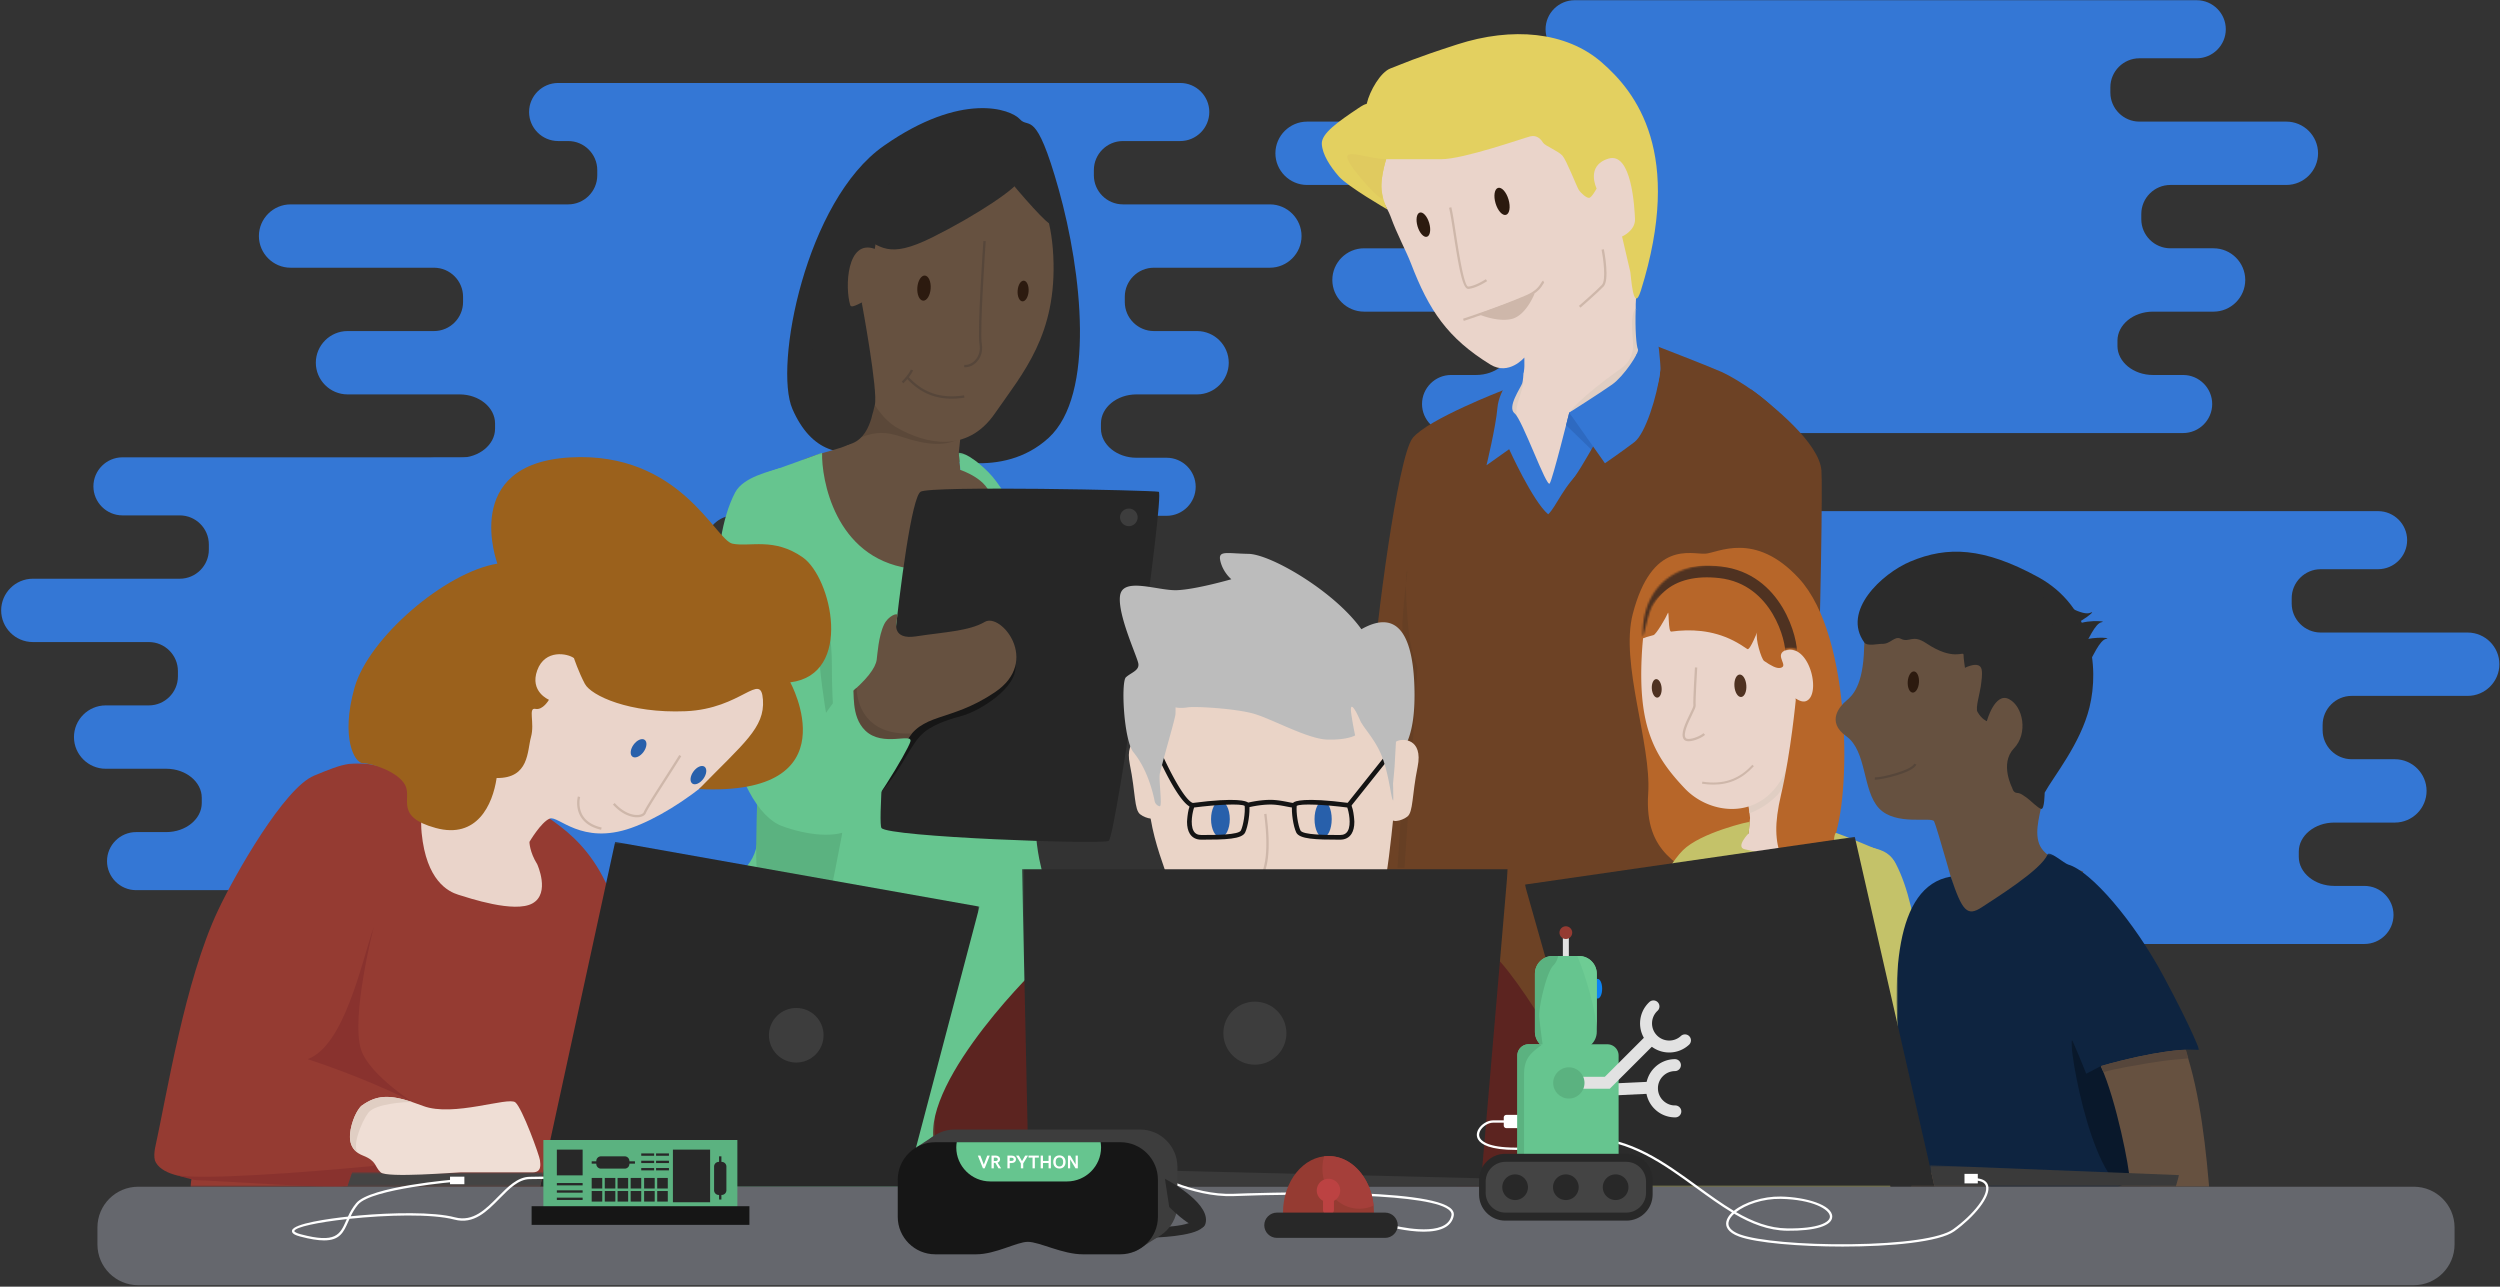 <svg width="1296" height="667" viewBox="0 0 1296 667" xmlns="http://www.w3.org/2000/svg" xmlns:xlink="http://www.w3.org/1999/xlink"><rect x="0" y="0" width="1296" height="667" fill="#333333" stroke="none"/><title>Group</title><defs><path id="a" d="M.302.868h160.902v76.154H.302z"/><path id="c" d="M.384.868h170.81v190.305H.383z"/><path d="M11.039 9.82c-10.92 11.066-9.37 27.137-9.37 27.137.518-.071 2.834-12.45 4.817-15.802C17.37 2.747 29.04 25.731 29.04 25.731s33.174 19.521 45.372 18.39c.561-.733 4.128-2.161 7.682-.105C86.74 46.708 69.12.456 69.12.456L36.26.094s-.329-.022-.92-.022c-3.378 0-15.353.677-24.3 9.747M1.636 36.962l.033-.005a.308.308 0 0 0-.033.005m-.105.015l.028-.004-.028.004m-.037.004l.037-.004c-.013 0-.025.003-.037.004m-.565.08c.063-.01.367-.052.565-.08l-.565.08m-.004 0H.93.925m-.001 0h.001-.001m-.002 0h.002-.002m-.002 0h0m0 0c-.003 0-.003 0 0 0" id="e"/><path id="g" d="M.606.158h191.1v380.507H.607z"/><path id="i" d="M.496.261h156.918v172.72H.496z"/><path id="k" d="M.055.025h41.796V75.98H.055z"/><path id="m" d="M.665.026H161.19v71.046H.665z"/><path id="o" d="M.9.11h214.077v181.372H.9z"/><path id="q" d="M.64.32h129.313v11.128H.64z"/><path id="s" d="M.201.013h109.542v114.782H.201z"/><path id="u" d="M.112.58h99.605v121.39H.112z"/><path id="w" d="M.2.97h251.834v164.723H.201z"/><path id="y" d="M.03.154h234.793v10.08H.03z"/><path id="A" d="M.812.792h247.37v219.555H.811z"/><path id="C" d="M.307.29h229.261v178.763H.308z"/><path id="E" d="M.611.347h103.636v7.458H.61z"/></defs><g fill="none" fill-rule="evenodd"><g fill="#3477D5"><path d="M658.284 105.95h-76.16c-8.286 0-15.066-6.771-15.066-15.05v-2.736c0-8.276 6.78-15.048 15.067-15.048h29.712c8.286 0 15.066-6.774 15.066-15.05 0-8.28-6.78-15.052-15.066-15.052H289.339c-8.284 0-15.066 6.773-15.066 15.052 0 8.276 6.782 15.05 15.066 15.05h5.216c8.285 0 15.066 6.772 15.066 15.048v2.737c0 8.278-6.781 15.049-15.066 15.049H150.652c-9.04 0-16.438 7.389-16.438 16.419 0 9.03 7.397 16.417 16.438 16.417h74.332c8.286 0 15.065 6.773 15.065 15.05v2.737c0 8.276-6.779 15.05-15.066 15.05H180.16c-9.042 0-16.437 7.387-16.437 16.418 0 9.028 7.395 16.417 16.437 16.417h58.096c10.11 0 18.383 6.773 18.383 15.05v2.736c0 8.276-8.272 15.05-18.383 15.05H225.29c-8.286 0-15.067 6.773-15.067 15.05 0 8.277 6.78 15.051 15.067 15.051H604.78c8.287 0 15.067-6.774 15.067-15.05 0-8.278-6.78-15.05-15.067-15.05h-15.662c-10.112 0-18.385-6.775-18.385-15.051v-2.735c0-8.278 8.273-15.05 18.385-15.05h31.428c9.038 0 16.435-7.39 16.435-16.418 0-9.031-7.397-16.419-16.435-16.419h-22.388c-8.287 0-15.067-6.773-15.067-15.05v-2.737c0-8.276 6.778-15.049 15.063-15.049h60.13c9.042 0 16.436-7.388 16.436-16.417 0-9.03-7.394-16.419-16.436-16.419M1279.24 327.906h-76.16c-8.287 0-15.067-6.772-15.067-15.05v-2.736c0-8.277 6.78-15.048 15.068-15.048h29.71c8.288 0 15.068-6.774 15.068-15.05 0-8.28-6.78-15.052-15.068-15.052H910.295c-8.285 0-15.067 6.772-15.067 15.051 0 8.277 6.782 15.05 15.067 15.05h5.214c8.287 0 15.068 6.772 15.068 15.049v2.736c0 8.278-6.781 15.05-15.068 15.05H771.607c-9.04 0-16.437 7.388-16.437 16.418s7.397 16.418 16.437 16.418h74.333c8.285 0 15.065 6.772 15.065 15.049v2.737c0 8.277-6.78 15.05-15.068 15.05h-44.823c-9.04 0-16.436 7.387-16.436 16.418 0 9.029 7.396 16.418 16.436 16.418h58.098c10.11 0 18.383 6.772 18.383 15.05v2.735c0 8.277-8.273 15.05-18.383 15.05h-12.967c-8.288 0-15.07 6.774-15.07 15.051 0 8.277 6.782 15.05 15.07 15.05h379.49c8.288 0 15.068-6.773 15.068-15.05 0-8.277-6.78-15.05-15.067-15.05h-15.664c-10.11 0-18.383-6.774-18.383-15.05v-2.736c0-8.278 8.274-15.05 18.383-15.05h31.43c9.037 0 16.434-7.389 16.434-16.418 0-9.03-7.397-16.418-16.435-16.418h-22.387c-8.288 0-15.068-6.773-15.068-15.05v-2.737c0-8.277 6.778-15.05 15.064-15.05h60.13c9.04 0 16.436-7.387 16.436-16.417 0-9.03-7.396-16.418-16.436-16.418M1185.237 63.047h-76.159c-8.287 0-15.067-6.773-15.067-15.05V45.26c0-8.275 6.78-15.048 15.067-15.048h29.71c8.288 0 15.068-6.774 15.068-15.05 0-8.28-6.78-15.052-15.067-15.052H816.293c-8.285 0-15.068 6.773-15.068 15.052 0 8.276 6.783 15.05 15.068 15.05h5.214c8.286 0 15.067 6.773 15.067 15.048v2.737c0 8.277-6.78 15.05-15.067 15.05H677.605c-9.04 0-16.438 7.388-16.438 16.418s7.397 16.418 16.438 16.418h74.332c8.285 0 15.065 6.772 15.065 15.048v2.738c0 8.276-6.78 15.049-15.067 15.049h-44.822c-9.042 0-16.436 7.388-16.436 16.419 0 9.028 7.394 16.417 16.436 16.417h58.096c10.11 0 18.384 6.773 18.384 15.05v2.736c0 8.276-8.273 15.05-18.384 15.05h-12.967c-8.287 0-15.069 6.773-15.069 15.05 0 8.277 6.782 15.051 15.069 15.051h379.491c8.288 0 15.068-6.774 15.068-15.05 0-8.278-6.78-15.05-15.068-15.05h-15.664c-10.11 0-18.383-6.775-18.383-15.051v-2.735c0-8.278 8.273-15.05 18.383-15.05h31.43c9.038 0 16.435-7.39 16.435-16.418 0-9.031-7.397-16.419-16.435-16.419h-22.388c-8.287 0-15.067-6.773-15.067-15.05v-2.737c0-8.276 6.778-15.048 15.063-15.048h60.13c9.04 0 16.436-7.389 16.436-16.418 0-9.03-7.395-16.418-16.436-16.418"/><path d="M17.043 300.01h76.159c8.287 0 15.067-6.772 15.067-15.05v-2.736c0-8.277-6.78-15.048-15.067-15.048H63.49c-8.287 0-15.067-6.774-15.067-15.05 0-8.28 6.78-15.052 15.067-15.052h322.496c8.285 0 15.068 6.772 15.068 15.051 0 8.277-6.783 15.05-15.068 15.05h-5.214c-8.286 0-15.067 6.772-15.067 15.049v2.736c0 8.278 6.78 15.05 15.067 15.05h143.902c9.04 0 16.438 7.388 16.438 16.418s-7.397 16.418-16.438 16.418h-74.332c-8.285 0-15.065 6.772-15.065 15.049v2.737c0 8.277 6.78 15.05 15.067 15.05h44.823c9.04 0 16.437 7.387 16.437 16.418 0 9.029-7.396 16.418-16.437 16.418h-58.097c-10.11 0-18.384 6.772-18.384 15.05v2.735c0 8.277 8.273 15.05 18.384 15.05h12.967c8.287 0 15.068 6.773 15.068 15.051 0 8.277-6.78 15.05-15.068 15.05H70.547c-8.288 0-15.068-6.773-15.068-15.05 0-8.278 6.78-15.05 15.068-15.05H86.21c10.111 0 18.384-6.774 18.384-15.05v-2.736c0-8.278-8.273-15.05-18.384-15.05H54.781c-9.038 0-16.434-7.39-16.434-16.418 0-9.03 7.396-16.418 16.434-16.418h22.388c8.287 0 15.067-6.773 15.067-15.05v-2.737c0-8.277-6.777-15.05-15.064-15.05h-60.13c-9.04 0-16.436-7.387-16.436-16.417 0-9.03 7.396-16.418 16.437-16.418"/></g><g transform="translate(762.707 539.178)"><mask id="b" fill="#fff"><use xlink:href="#a"/></mask><path fill="#3A3A3A" mask="url(#b)" d="M.302 12.708v71.648h160.902L159.663.868z"/></g><path d="M790.227 185.35c.202 7.894-.405 7.488-1.012 8.702-.607 1.215-8.296 17.866-8.296 17.866l13.557 39.412 9.512 5.87 37.841-37.24s7.493-30.967 7.285-38.86c-.206-7.895-1.618-18.823-1.011-26.312.607-7.489.404-20.644 2.024-26.109 1.618-5.464 3.642-34.205.404-51.003-3.238-16.798-17.145-63.867-78.192-54.04-50.324 8.102-63.054 37.952-59.82 69.827.603 5.932 6.553 13.69 8.348 18.722 3.267 9.158 8.142 18.041 10.574 24.388 9.308 24.287 18.927 38.722 41.18 52.42 9.536 5.87 17.606-3.643 17.606-3.643" fill="#EAD4CA"/><path d="M789.51 196.63c1.324 4.507-5.495 14.425-2.723 19.813 2.773 5.39-4.269.126-4.269.126v-14.692l6.992-5.246z" fill="#E0CEC3"/><path d="M779.298 202.262s-39.054 15.028-46.946 24.763c-7.892 9.733-19.427 100.81-20.237 119.836-.81 19.024-3.219 99.78-3.219 99.78l15.564 49.934 58.28 89.313H899.3l4.857-211.61s21.856-148.374 19.427-156.609c-2.428-8.234-23.759-21.593-31.044-24.831-7.285-3.238-36.68-14.573-36.68-14.573l-34.874 42.706-19.295 39.223-2.762-4.006-19.631-53.926z" fill="#6D4225"/><path d="M729.62 295.858c-4.149 34.81-2.732 33.642-.304 41.311 2.429 7.668-4.856 112.713-4.856 112.713h3.642s6.678-98.659 6.678-103.977c0-2.465-3.62-4.62-5.16-25.76-1.783-24.463 0-24.287 0-24.287" fill="#663F24"/><path d="M847.96 160.094c-3.676 3.119-.869 18.526-1.324 20.348-.456 1.822-.584 6.522-6.375 10.626-22.174 15.71-26.763 22.82-26.763 22.82l8.316 2.681 33.776-22.617s.607-23.529 0-23.984c-.607-.455-7.63-9.874-7.63-9.874" fill="#E0CEC3"/><path d="M790.051 186.89c-4.452 5.264-12.977 14.854-13.787 24.569-.808 9.715-5.665 29.743-5.665 29.743l11.747-8.339s12.13 26.867 20.226 33.747c4.28-3.95 7.938-15.1 18.82-24.388 9.424-8.045 15.151-19.573 23.272-27.323 5.548-5.297 11.416-5.232 13.052-10.221 4.189-12.785 2.933-15.335 2.529-21.003-.404-5.666-1.72-16.844-12.285-23.58-.406 10.788.346 19.384 1.155 21.004.81 1.62-7.285 13.912-13.356 18.216s-22.26 14.572-22.26 14.572-8.499 34.207-10.117 36.736c-1.62 2.528-14.166-33.093-18.213-36.331-4.048-3.239 3.136-13.155 3.946-15.584.809-2.429.936-11.817.936-11.817" fill="#3477D5"/><path fill="#2E6AC1" d="M811.855 220.395l15.891 15.39 1.589-1.152 2.439 1.631-18.275-22.376z"/><path d="M900.23 274.099c-11.857 19.43-14.691 108.585-12.263 116.63 2.429 8.045-.965 92.24-.965 92.24h25.249L900.229 274.1z" fill="#663F24"/><path d="M852.255 190.005c-16.254 22.111-29.782 48.335-35.018 55.82-5.336 7.63-3.809 10.076-3.809 10.076s40.788-21.775 45.83-36.425c5.043-14.652-7.003-29.471-7.003-29.471M907.77 201.877c11.51 8.538 35.24 27.73 36.455 41.93 1.214 14.203-3.617 261.327-13.04 262.541-9.422 1.214-38.563 0-38.563 0V404.35s1.59-81.416 0-108.492c-1.771-30.157 15.148-93.981 15.148-93.981" fill="#6D4225"/><path d="M813.499 213.888L832 240.16s9.626-6.642 15.292-10.993c5.666-4.35 11.772-23.83 13.276-36.086 1.502-12.258-12.174-9.408-12.174-9.408l-4.34 16.856-30.556 13.358z" fill="#3477D5"/><path d="M850.65 150.56c-4.004 12.835-5.153-7.9-5.457-9.418-.304-1.518-4.316-18.535-4.316-18.535s6.985-3.036 6.713-9.108c-.272-6.072-1.767-34.913-13.768-31.27-12.002 3.643-6.134 15.484-6.134 15.484s-2.475 4.654-3.824 4.857c-1.352.203-4.367-2.429-5.482-4.25-1.115-1.822-6.275-15.18-8.4-17.609-2.125-2.428-9.106-5.16-10.017-6.679-.91-1.518-3.035-4.25-6.678-3.34-3.642.912-34.604 11.84-46.139 11.84h-28.533s-3.87 11.386-1.946 19.025c.863 3.428 2.558 7.048 2.558 7.048s-20.646-11.914-25.199-17.17c-4.553-5.259-8.499-11.33-8.803-16.795-.303-5.465 8.466-11.537 19.023-18.62 4.447-2.985 4.137-1.657 4.31-2.397 1.513-6.524 7.085-16.188 12.253-18.147 7.214-2.732 11.57-4.997 34.61-12.447 28.533-9.226 56.422-6.622 74.671 9.108 18.25 15.73 42.721 47.382 20.559 118.422" fill="#E3D060"/><path d="M758.828 166.369l-.376-1.155c.187-.06 18.746-6.082 32.945-12.265 5.04-2.195 6.623-4.8 7.473-6.198.39-.643.672-1.105 1.133-1.297l.465 1.122c-.108.063-.36.475-.56.805-.92 1.514-2.634 4.333-8.027 6.68-14.254 6.21-32.868 12.247-33.053 12.308" fill="#CEB7AA"/><path d="M766.313 162.84s9.79 4.326 17.354 2.505c7.563-1.822 11.914-13.293 11.914-13.293l-29.268 10.789zM761.136 149.772c-2.751 0-4.592-8.92-7.638-28.703-.888-5.758-1.654-10.734-2.308-13.352l1.177-.294c.668 2.673 1.44 7.673 2.33 13.461 1.386 8.997 4.262 27.673 6.416 27.673h.03c3.744-.287 9.067-3.797 9.12-3.832l.67 1.013c-.228.15-5.64 3.717-9.698 4.029a.904.904 0 0 1-.099.005" fill="#CEB7AA"/><path d="M782.014 103.397c1.142 3.86.564 7.432-1.292 7.98-1.856.55-4.286-2.133-5.427-5.99-1.143-3.859-.563-7.431 1.292-7.982 1.855-.55 4.285 2.134 5.427 5.992M740.887 115.573c1.024 3.462.506 6.667-1.159 7.16-1.664.493-3.844-1.915-4.869-5.376-1.024-3.463-.506-6.667 1.159-7.16 1.664-.493 3.844 1.914 4.869 5.376" fill="#2C1A0F"/><path d="M718.615 82.533c-9.94-.303-22.082-5.768-19.957 0 2.125 5.769 19.172 24.503 18.177 19.648-.994-4.854-.955-7.562-.053-12.242.947-4.912 1.833-7.406 1.833-7.406" fill="#E0CA5F"/><path d="M925.004 428.903c15.214 5.972 16.841 26.092 25.526 6.186 8.687-19.907 10.247-104.638-17.963-135.249-22.895-24.84-42.23-13.119-48.556-12.805-7.453.368-27.646-7.07-37.582 31.234-6.64 25.603 9.724 67.206 7.995 93.142-2.141 32.105 17.869 36.543 29.273 47.001 21.713 19.906 13.064-24.984 13.064-24.984l28.243-4.525z" fill="#B76629"/><path d="M958.059 434.966c-12.257-4.978-23.837-5.339-25.284-11.492-1.449-6.153-3.258-24.25-3.258-24.25l-24.103 7.788 1.809 17.01-.724 7.965-28.731 7.774-10.856 13.03-6.152 38.185 55.73 7.781 34.017-34.384 7.552-29.407z" fill="#EAD4CA"/><path d="M927.683 401.983s-4.184 7.958-6.27 10.13c-6.755 7.028-14.448 9.476-14.448 9.476l-1.442-10.246 20.912-13.316 1.248 3.956z" fill="#E0CEC3"/><path d="M934.223 374.125c-4.929 18.797-9.592 34.329-22.259 41.567-12.666 7.238-28.961 3.187-38.614-7.006-15.74-16.62-24.094-31.819-22.284-68.376 1.81-36.555 11.865-44.238 21.999-46.049 10.132-1.81 47.786 9.41 51.938 43.071a9.056 9.056 0 0 1 1.77-.454c11.77-1.754 17.252 23.261 9.62 26.513-3.037 1.296-6.53-2.596-5.428-.724 3.62 6.154 3.258 11.458 3.258 11.458" fill="#EAD4CA"/><g transform="translate(830.701 425.027)"><mask id="d" fill="#fff"><use xlink:href="#c"/></mask><path d="M152.097 33.353c-1.268 18.792-4.97 135.161-3.702 151.448 1.266 16.287 13.209 18.504 13.209 18.504l9.59 151.29L.383 353.51s9.047-123.056 17.01-155.272c7.96-32.213-2.534-100.919-1.087-122.486C17.754 54.185 32.23 25.231 41.638 15.82 51.048 6.41 76.423.868 76.423.868l-.625 6.092s-6.94 7.116-2.03 8.276c9.699 2.291 8.58 1.706 15.858 1.25 14.369-.898 15.622-2.068 15.259-14.01 9.77.341 33.088 11.287 38.629 13.255 13.381 4.757 8.583 17.622 8.583 17.622" fill="#C4C269" mask="url(#d)"/></g><path d="M982.798 447.76c12.53 23.778 15.982 72.363 11.497 103.84-4.487 31.478-15.782 49.333-26.2 53.19-11.129 4.118-25.55 6.167-32.787.92-7.238-5.248-25.497-35.572-26.78-39.993-1.282-4.424 12.757 2.759 20.9-5.158 6.986-6.794 4.703-18.234 5.88-21.265 1.175-3.03 12.304 13.03 12.304 13.03s3.611-21.222 3.242-31.66c-1.186-33.541 16.004-82.475 18.407-81.646 3.727 1.286 9.736 1.533 13.537 8.742" fill="#C4C269"/><path d="M899.123 355.72c.226 3.215 1.792 5.727 3.498 5.606 1.706-.119 2.907-2.823 2.68-6.039-.225-3.216-1.79-5.727-3.496-5.608-1.707.12-2.908 2.825-2.682 6.04M856.304 357.029c.186 2.649 1.477 4.717 2.882 4.618 1.404-.1 2.393-2.325 2.207-4.975-.186-2.649-1.474-4.715-2.88-4.617-1.405.098-2.393 2.326-2.209 4.974" fill="#4F3221"/><path d="M888.233 406.752c8.338 0 15.102-3.11 20.974-9.562l-.804-.733c-6.934 7.622-15.172 10.398-25.92 8.746l-.165 1.073c2.057.317 4.027.476 5.915.476" fill="#CEB7AA"/><path d="M925.004 337.332c-4.977 2.714 2.518 7.986-2.108 8.914-1.996.4-4.9-1.22-8.377-3.605-1.448-.994-4.619-11.546-3.648-14.668.482-1.546-3.647 9.455-5.044 8.5-2.339-1.595-4.778-3.134-7.256-4.39-11.043-5.596-22.433-6.01-32.202-4.664-1.635.226-1.107-11.117-1.718-9.676-1.093 2.577-6.076 11.14-7.502 11.503-10.252 2.602-11.028 5.05-11.073 3.368-.092-3.532 17.842-40.791 17.842-40.791l41.354 2.254 26.96 27.148-7.228 16.107zM931 362.223s-2.642 28.044-7.639 49.44c-3.694 15.817-3.068 24.019.055 32.973 2.105 6.04 1.42 18.833 18.15 15.183 16.73-3.647 6.256-22.443 10.109-28.116 3.852-5.672-17.484-66.144-17.484-66.144l-3.19-3.336z" fill="#B76629"/><path d="M875.387 384.277c-.122 0-.24-.003-.358-.01-.972-.062-1.685-.382-2.117-.954-2.016-2.658.82-8.48 3.097-13.159.879-1.808 1.878-3.859 1.83-4.383-.236-2.619.762-19.098.806-19.797l1.212.074c-.011.17-1.036 17.085-.808 19.613.074.825-.617 2.29-1.95 5.025-1.905 3.914-4.785 9.828-3.22 11.895.21.276.623.436 1.228.474 2.44.166 6.729-1.745 7.936-2.98l.868.85c-1.333 1.36-5.646 3.352-8.524 3.352" fill="#CEB7AA"/><g transform="translate(850 293)"><mask id="f" fill="#fff"><use xlink:href="#e"/></mask><path d="M81.58 46.58l-6.082-.51c.525-6.19-6.667-36.185-34.047-39.376-12.217-1.426-22.156.999-28.75 7.005-5.818 5.3-8.738 13.36-8.44 23.31l-6.1.18C-2.191 25.426 1.41 15.756 8.578 9.227 16.52 1.995 28.136-.964 42.162.67c31.697 3.694 40.124 37.584 39.417 45.91" fill="#4F3221" mask="url(#f)"/></g><g><path d="M453.498 231.457c-17.023 6.68-32.987 2.834-42.704-19.432-9.717-22.266 6.883-108.093 47.37-136.432 40.489-28.34 65.819-19.028 70.564-13.766 4.743 5.264 8.19-6.184 20.129 36.436 12.022 42.914 19.03 106.474-5.263 128.74-24.293 22.268-58.498 9.515-58.498 9.515l-31.598-5.061z" fill="#2B2B2B"/><path d="M416.516 238.239c13.712-5.567 26.668-5.972 28.287-12.855 1.62-6.882 3.644-27.124 3.644-27.124l50.61 17.408-2.025 19.028.81 8.906h8.503l12.146 14.575 6.883 42.711-62.351 8.703-38.058-38.459-8.45-32.893z" fill="#665140"/><path d="M452.453 203.118c1.044 6.844 1.036 2.652-.223 12 0 2.484-5.19 5.73-5.627 11.46 7.63-2.834 12.575-2.896 21.278.02 12.786 4.286 23.17 4.926 29.97.405 11.016-7.322-45.398-23.885-45.398-23.885" fill="#5B4839"/><path d="M443.184 170.186c-1.214 18.358 7.692 43.457 21.863 51.555 14.171 8.097 36.035 13.764 50.61-7.288 14.576-21.051 32.39-40.89 30.366-81.777-2.025-40.89-23.078-49.796-34.415-51.82-11.336-2.025-53.465 10.526-58.11 48.176-14.514-5.264-15.577 19.837-12.743 29.149.731 2.4 7.306-2.904 6.073-.81-4.048 6.882-3.644 12.815-3.644 12.815" fill="#665140"/><g transform="translate(366.867 234.536)"><mask id="h" fill="#fff"><use xlink:href="#g"/></mask><path d="M13.771 27.293c1.418 21.02 13.758 153.782 12.342 172-1.417 18.218-14.778 20.697-14.778 20.697L.606 389.214l191.1-1.215s-10.12-137.642-19.029-173.675c-8.907-36.034 2.835-112.882 1.215-137.007-1.62-24.123-17.814-56.51-28.341-67.036C135.024-.245 130.165.161 130.165.161l.81 8.905s14.98 4.859 15.79 14.575c.81 9.716-4.048 42.104-42.511 36.436C65.79 54.408 58.908 13.515 59.313.157c-7.275 2.728-21.54 7.825-27.739 10.026-14.971 5.32-17.803 17.11-17.803 17.11" fill="#66C58F" mask="url(#h)"/></g><path d="M477.194 254.938c-8.846 6.434-23.483 169.627-20.245 174.283 3.24 4.658 114.175 8.706 117.82 6.681 3.643-2.023 29.15-180.154 25.912-180.964-3.24-.81-119.033-3.238-123.487 0" fill="#262626"/><path d="M392.98 401.491c-.298 8.699-1.373 37.34-.81 47.37 4.468 79.73 7.172 179.502 44.306-16.129 1.746-9.203-5.334-49.35-5.235-87.862.068-26.362-8.629-38.913-8.629-38.913l-41.66 76.506s12.713-1 12.028 19.028" fill="#5BB280"/><path d="M456.94 410.36c11.499-12.816 15.024-25.015 22.279-30.882 6.132-4.96 15.994-7.39 19.89-8.502 8.502-2.43 28.378-14.24 27.308-26.106-1.07-11.866-15.163-8.205-15.163-8.205l-42.511 42.509-11.803 31.187z" fill="#161616"/><path d="M439.18 360.815c10.247-8.42 14.69-14.522 15.3-18.83.351-2.476.917-12.25 3.836-18.275 2.156-4.448 6.959-6.215 6.853-4.77-.172 2.34-.463 3.962-.463 3.962s-2.189 8.905 10.129 6.995c14.403-2.235 27.431-2.656 35.732-7.524 8.3-4.87 29.095 20.371 5.224 36.467-23.871 16.098-38.245 9.976-46.826 27.155-8.584 17.18-18.66 21.077-18.66 21.077l-15.868-25.129 4.744-21.128z" fill="#665140"/><path d="M468.535 386.83c.142-.278.286-.549.43-.834 1.157-2.319 2.425-4.201 3.801-5.783l-.744.023c-28.603 1.063-27.933-23.683-27.933-23.683l-.001-.001a112.207 112.207 0 0 1-4.907 4.263l-.197.877v13.08l14.514 16.243s7.736-1.943 15.037-4.185" fill="#5B4839"/><path d="M381.137 255.216c-14.02 26.596-10.18 78.273-5.162 113.483 5.019 35.21 17.657 55.179 29.314 59.493 12.45 4.608 28.583 6.9 36.68 1.03 8.098-5.87 28.526-39.787 29.962-44.734 1.435-4.948-14.272 3.086-23.382-5.769-7.817-7.599-5.264-20.394-6.58-23.785-1.315-3.39-13.765 14.574-13.765 14.574s-4.04-23.738-3.627-35.413c1.325-37.517-17.907-92.25-20.593-91.324-4.172 1.438-18.595 4.38-22.847 12.445" fill="#66C58F"/><path d="M482.453 149.599c-.251 3.598-2.003 6.405-3.914 6.271-1.908-.133-3.251-3.159-2.998-6.755.252-3.597 2.004-6.407 3.912-6.272 1.91.134 3.253 3.158 3 6.756M533.23 151.063c-.208 2.962-1.65 5.275-3.222 5.166-1.572-.11-2.679-2.603-2.47-5.564.207-2.964 1.65-5.276 3.222-5.166 1.573.111 2.678 2.602 2.47 5.564" fill="#2C1A0F"/><path d="M500.394 190.39c-.195 0-.388-.009-.582-.026l.11-1.21c1.937.178 4.049-.745 5.634-2.47 1.948-2.12 2.757-5.092 2.215-8.157-1.213-6.875 1.885-51.682 2.017-53.587l1.212.086c-.033.463-3.22 46.561-2.032 53.291.607 3.44-.31 6.788-2.518 9.19-1.684 1.832-3.91 2.883-6.056 2.883M468.312 198.69l-.859-.859c3.867-3.868 4.732-6.226 4.74-6.25l1.148.4c-.036.104-.929 2.607-5.03 6.709" fill="#56463A"/><path d="M493.34 206.68c-9.328 0-16.895-3.478-23.465-10.696l.9-.818c7.758 8.524 16.974 11.63 29 9.781l.184 1.201a43.475 43.475 0 0 1-6.618.532" fill="#56463A"/><path d="M445.41 121.745c11.135 6.073 14.79 12.753 37.66 1.416 22.87-11.335 45.553-26.411 45.658-30.363.103-3.952 1.655-22.873 1.655-22.873l-54.808 10.723-30.164 30.368v10.729z" fill="#2B2B2B"/><path d="M519.098 87.94c4.252 6.275 21.415 25.943 24.675 27.75 3.262 1.804 4.88 0 4.88 0l-7.894-32.608-21.66 4.858zM446.828 157.37s8.482 45.672 6.67 52.592c-1.811 6.92-4.054 24.394-22.771 20.312-18.719-4.08-9.013-51.446-9.013-51.446l25.114-21.457z" fill="#2B2B2B"/><path d="M589.75 268.197a4.555 4.555 0 1 0-9.11 0 4.555 4.555 0 0 0 9.11 0" fill="#3D3D3D"/><path d="M1080.017 451.831c-9.216-3.071-20.413-7.344-22.973-14.51-2.56-7.17.956-16.209 1.98-23.888 1.025-7.68 14.202-23.306 19.323-44.296 5.12-20.992 10.375-47.35-17.788-62.71-28.16-15.36-53.32-22.016-69.926-12.8-16.606 9.216-23.774 23.04-24.286 42.495-.512 19.455-6.145 24.576-9.217 27.135-3.072 2.561-10.752 10.752 0 18.432 10.753 7.679 8.266 28.147 16.97 37.363 8.704 9.216 27.227 4.169 28.542 6.73 1.316 2.56 11.812 39.936 11.812 39.936s-10.458 18.031-12.622 19.677c-2.164 1.644-14.152 23.608-14.152 23.608s23.042 11.605 24.578 11.433c1.537-.168 45.913-31.059 45.913-31.059l21.846-37.546z" fill="#665140"/><g transform="translate(982.682 442.22)"><mask id="j" fill="#fff"><use xlink:href="#i"/></mask><path d="M89.498 5.98c11.685 3.287 34.136 29.382 49.496 58.054 15.36 28.671 18.42 37.987 18.42 37.987l-6.826-.172-35.903 105.88-93.99-3.64S-29.622 22.123 28.578 12.224c5.975 17.92 8.536 20.92 16.216 15.799C51.174 23.768 75.774 8.614 78.767.678c.813-2.156 8.682 4.726 10.731 5.302" fill="#0E2440" mask="url(#j)"/></g><g transform="translate(1073.78 539.22)"><mask id="l" fill="#fff"><use xlink:href="#k"/></mask><path d="M7.716 17.398S4.502 9.186.748.652C-3.007-7.88 8.74 73.354 30.245 78.816c7.544 1.915 11.606-3.754 11.606-3.754L15.303 13.429 7.716 17.4z" fill="#09182B" mask="url(#l)"/></g><g transform="translate(986.326 544.128)"><mask id="n" fill="#fff"><use xlink:href="#m"/></mask><path d="M146.59.026c7.568 22.377 10.926 51.697 12.94 79.698 1.296 18.013 3.618 24.846-1.535 28.146-12.801 8.191-150.383 4.096-153.968 2.56-3.583-1.536-8.191-44.542 9.218-46.591 17.408-2.05 39.829 12.322 49.665 12.8 10.391.504 40.453 1.87 54.788-8.875 0-5.955-6.86-41.304-14.942-59.242C131.429.33 146.589.026 146.589.026" fill="#665140" mask="url(#n)"/></g><path d="M990.412 291.067c19.134-8.061 37.89-7.331 66.052 8.03 28.162 15.358 31.868 46.514 26.748 67.506-4.616 18.921-18.688 35.964-23.259 44.316 0 0-.057 8.768-1.763 8.426-1.707-.342-5.822-4.633-7.358-5.657-1.536-1.024-3.157-2.56-5.206-2.645-2.048-.086-2.476-2.56-2.476-2.56s-6.655-12.629.854-20.48c7.51-7.85 4.78-21.844-2.559-25.598-7.34-3.756-11.473 11.455-11.473 11.455s-2.641-.933-4.859-4.858c-1.111-1.963 1.312-9.925 1.718-13.105.405-3.178.96-6.464.448-8.853-1.025-4.777-8.631-.853-8.631-.853s-.757-4.95-.757-6.826c0-1.878-5.38 3.44-19.3-5.888-7.313-4.9-8.684-.04-13.159-2.328-3.377-1.726-5.25 2.836-9.815 2.632-1.931-.088-7.608 1.417-9.133-.688-11.82-16.316 9.029-35.748 23.928-42.026z" fill="#2B2B2B"/><path d="M988.963 353.367c-.197 3.033.948 5.58 2.557 5.684 1.612.105 3.077-2.27 3.275-5.304.198-3.035-.948-5.579-2.558-5.683-1.61-.106-3.076 2.269-3.274 5.303" fill="#2C1A0F"/><path d="M972.076 404.205c-.072 0-.136-.001-.197-.005l.057-1.212c3.638.167 19.268-3.804 20.39-7.099l1.15.392c-1.435 4.21-17.802 7.924-21.4 7.924" fill="#56463A"/><path d="M1134.431 548.65c-5.733.708-8.597.456-20.753 2.482-18.54 3.09-21.51 4.18-23.317 4.727-.137-.909-1.188-2.362-1.279-3.209 28.674-8.192 44.067-8.495 44.067-8.495.386.709.933 3.754 1.282 4.496" fill="#56463B"/><g transform="translate(789.557 433.718)"><mask id="p" fill="#fff"><use xlink:href="#o"/></mask><path fill="#2B2B2B" mask="url(#p)" d="M171.966.11l43.011 188.707H47.36L.899 24.855z"/></g><g transform="translate(999.687 603.753)"><mask id="r" fill="#fff"><use xlink:href="#q"/></mask><path fill="#3A3A3A" mask="url(#r)" d="M.64.32l129.313 5.103-4.858 17.003L4.847 18.783z"/></g><g transform="translate(483.47 500.405)"><mask id="t" fill="#fff"><use xlink:href="#s"/></mask><path d="M55.56.013C48.608 6.086-12.123 68.027 2.452 97.175c14.576 29.149 53.444 25.708 53.444 25.708l53.848-61.372L55.561.013z" fill="#5C2420" mask="url(#t)"/></g><g transform="translate(729.927 493.23)"><mask id="v" fill="#fff"><use xlink:href="#u"/></mask><path d="M42.624.58c12.146 7.272 57.694 81.965 57.087 99.576-.607 17.61-57.087 28.297-68.626 26.598C19.545 125.054.112 53.397.112 53.397L42.624.58z" fill="#5C2420" mask="url(#v)"/></g><path d="M606.754 459.181c-7.287-21.254-17.612-44.483-7.287-80.539 10.324-36.056 37.653-39.665 66.197-36.039 28.543 3.627 63.16 19.72 59.516 53.27-3.643 33.552-6.073 69.38-12.146 77.275-6.073 7.895-106.28-13.967-106.28-13.967" fill="#EAD4C7"/><path d="M652.541 457.373l-.883-.835c3.295-3.483 6.61-12.298 3.687-34.523l1.204-.159c2.396 18.223 1.048 30.173-4.008 35.517" fill="#CEB7AA"/><g transform="translate(529.627 449.507)"><mask id="x" fill="#fff"><use xlink:href="#w"/></mask><path fill="#2B2B2B" mask="url(#x)" d="M.2.97l3.644 170.236h233.614L252.034.97z"/></g><g transform="translate(533.108 604.967)"><mask id="z" fill="#fff"><use xlink:href="#y"/></mask><path fill="#3A3A3A" mask="url(#z)" d="M.03.154v18.224h233.744l1.05-12.513z"/></g><path d="M596.95 383.273c-3.14-2.024-14.272-1.841-11.236 13.047 3.037 14.887 2.213 23.389 5.358 25.818 3.145 2.43 9.184 3.523 8.003 0-1.182-3.523 3.948-22.165 3.948-22.165l-6.074-16.7z" fill="#EAD4C7"/><path d="M637.524 424.649c0 5.21-2.175 9.43-4.858 9.43s-4.859-4.22-4.859-9.43c0-5.208 2.176-9.43 4.859-9.43s4.858 4.222 4.858 9.43M690.36 424.649c0 5.21-1.994 9.43-4.453 9.43-2.459 0-4.453-4.22-4.453-9.43 0-5.208 1.994-9.43 4.453-9.43 2.46 0 4.454 4.222 4.454 9.43" fill="#2860AB"/><path d="M619.037 418.61c-.715 1.847-2.246 8.679-.27 12.158.802 1.411 2.104 2.096 3.98 2.096 7.274 0 19.448 0 20.56-2.382 1.292-2.768 2.268-9.211 1.936-12.694-1.827-1.351-14.784-.644-26.206.823m3.71 16.683c-2.638 0-4.694-1.066-5.945-3.08-.96-1.544-1.445-3.63-1.445-6.197 0-.096.43-9.337 2.779-9.736v-.002c23.73-3.118 28.05-.833 28.673-.344.609.476.789 1.031.831 1.414.434 3.912-.622 10.926-2.131 14.16-1.644 3.522-10.08 3.784-22.761 3.784M672.211 417.789c-.331 3.482.643 9.925 1.936 12.693 1.112 2.383 13.286 2.383 20.56 2.383 1.876 0 3.178-.685 3.98-2.096 1.976-3.481.445-10.313-.27-12.158-11.425-1.467-24.378-2.174-26.206-.822m22.496 17.505c-12.683 0-21.118-.264-22.762-3.785-1.51-3.234-2.565-10.249-2.131-14.16.043-.382.222-.937.83-1.414.627-.49 4.943-2.775 28.674.344v.003c2.348.398 2.78 9.638 2.78 9.734 0 2.568-.487 4.653-1.446 6.199-1.251 2.014-3.308 3.079-5.945 3.079" fill="#141414"/><path fill="#141414" d="M700.11 418.24l-1.899-1.514 22.987-28.834 1.9 1.513zM670.87 418.7c-.86 0-2.069-.235-3.694-.55-2.426-.474-5.445-1.062-8.454-1.073h-.115c-5.917 0-11.8 1.562-11.859 1.579l-.631-2.347c.252-.066 6.244-1.661 12.489-1.661h.126c3.237.012 6.515.65 8.91 1.116 1.407.276 2.704.552 3.318.505l.123 2.427a3.983 3.983 0 0 1-.212.005M618.033 418.669c-6.889-1.507-17.849-26.677-19.075-29.542l2.232-.956c4.446 10.378 13.09 27.19 17.363 28.126l-.52 2.372z"/><path d="M598.572 415.287a3.506 3.506 0 0 0 2.573 2.69c1.615.418-.611-14.043.143-17.093 2.91-11.775 8.076-28.692 8.097-30.97l.033-3.214s2.194.633 6.243 0c4.048-.633 24.495.583 34.01 3.214 9.514 2.632 28.139 13.219 38.463 13.492 10.324.272 14.373-2.157 14.373-2.157s-1.215-5.464-2.025-11.335c-.81-5.87 1.214-4.251 4.657 3.643 1.612 3.696 7.867 9.856 11.235 18.52 3.826 9.842 4.753 22.088 5.774 22.774 1.92 1.289 4.247-20.242 4.651-23.886.405-3.643 6.883-8.187 6.478-32.735-.405-24.55-6.478-43.982-27.531-32.04-13.968-19.635-46.966-38.864-58.505-39.067-11.539-.202-15.993-2.023-14.575 3.846 1.417 5.87 5.668 9.312 5.668 9.312s-18.22 5.263-28.139 5.667c-9.92.406-28.14-7.084-29.556 2.835-1.417 9.918 9.11 31.982 9.515 35.423.404 3.442-3.847 4.488-6.478 6.898-2.632 2.414-1.134 32.713 3.92 38.882 6.947 8.477 9.923 20.047 10.976 25.301" fill="#BCBCBC"/><path d="M723.662 384.488c3.138-2.025 14.272-1.842 11.235 13.046-3.036 14.888-2.213 23.39-5.357 25.819-3.145 2.429-9.185 3.523-8.003 0 1.18-3.524.612-17.004.612-17.004l.804-8.906.71-12.955z" fill="#EAD4C7"/><path d="M666.878 535.596c0-9.027-7.317-16.343-16.344-16.343-9.027 0-16.344 7.316-16.344 16.343 0 9.025 7.317 16.341 16.344 16.341 9.027 0 16.344-7.316 16.344-16.341" fill="#3D3D3D"/><g transform="translate(79 394.854)"><mask id="B" fill="#fff"><use xlink:href="#A"/></mask><path d="M199.506 24.937c14.272 10.546 38.868 22.388 47.067 78.256 8.199 55.868-17.612 123.275-17.612 123.275s-204.056-1.215-207.094-1.215c-2.061 0-2.544-4.024-1.48-9.678-9.641-.493-21.388-4.402-19.34-13.666 6.377-28.845 15.658-88.28 33.068-125.031 8.74-18.45 34.211-63.256 49.698-69.633 15.486-6.376 20.952-8.693 37.35-3.891 16.397 4.802 78.343 21.583 78.343 21.583" fill="#953B32" mask="url(#B)"/></g><path d="M193.786 480.435c-6.377 18.522-15.183 61.638-34.313 68.621 23.381 7.591 50.91 19.512 57.39 24.29 0 0-25.133-15.447-29.656-29.148-5.518-16.719 6.579-63.763 6.579-63.763" fill="#89322E"/><path d="M278.506 448.048c-4.048-6.477-4.048-11.611-4.048-11.611s6.026-10.252 10.503-12.073c4.477-1.821 16.398 13.966 42.22 4.857 25.823-9.108 62.666-38.66 69.144-61.332 6.479-22.67 0-47.771-26.316-58.298-26.318-10.525-59.112-25.91-83.81 14.17s-21.458 54.474-24.292 60.03c-2.835 5.555-20.244 14.586-24.698 14.727-4.453.14-21.053 8.641-18.624 33.336 2.43 24.695 13.765 30.364 19.03 31.983 5.262 1.62 29.15 9.716 38.462 4.453 9.312-5.262 2.43-20.242 2.43-20.242" fill="#EAD4CA"/><path d="M297.536 341.17c-3.24-2.43-14.982-4.779-19.03 6.315-4.048 11.093 6.073 15.274 6.073 15.274s-3.126 5.535-7.029 4.725c-3.902-.81-.259 7.287-2.282 14.575-2.025 7.287-.81 21.475-17.815 21.264-2.025 13.754-10.122 31.768-31.58 25.898-21.46-5.868-12.218-15.104-15.79-22.15-3.573-7.045-17.553-11.476-21.915-11.425-4.361.05-11.69-13.182-4.403-39.092 7.288-25.91 46.966-59.917 74.092-64.37 0 0-19.434-51.82 37.654-55.059 57.087-3.239 75.307 42.874 84.215 44.716 8.907 1.84 21.457-3.422 36.439 7.103 14.98 10.527 26.316 60.727-6.48 64.776 0 0 32.434 59.173-47.327 55.328 23.078-23.683 34.17-31.747 33.158-46.29-1.05-15.068-10.932 4.726-40.083 5.94-29.15 1.215-48.99-8.096-52.229-14.17-3.24-6.072-5.668-13.359-5.668-13.359" fill="#9B611C"/><path d="M311.62 430.169c-5.014-1.153-8.578-3.452-10.596-6.83-2.925-4.902-1.504-10.246-1.442-10.471l1.172.322c-.015.05-1.343 5.089 1.322 9.537 1.84 3.078 5.144 5.184 9.817 6.258l-.273 1.184zM330.229 423.693c-3.288 0-8.041-1.68-12.49-6.602l.902-.813c4.838 5.353 9.947 6.63 12.856 6.092 1.143-.21 1.973-.715 2.221-1.351.716-1.838 5.196-8.845 10.386-16.959 2.73-4.27 5.555-8.685 8.035-12.671l1.033.644c-2.485 3.99-5.312 8.408-8.045 12.682-4.94 7.723-9.606 15.019-10.277 16.745-.407 1.045-1.55 1.813-3.134 2.106a8.306 8.306 0 0 1-1.487.127" fill="#CEB7AA"/><path d="M328.46 386.03c-1.75 2.407-2.014 5.199-.59 6.234 1.424 1.034 4-.08 5.748-2.486 1.75-2.409 2.013-5.2.588-6.235-1.423-1.034-3.997.08-5.746 2.487M359.478 399.953c-1.75 2.408-2.013 5.2-.588 6.234 1.424 1.035 3.997-.079 5.747-2.486 1.749-2.407 2.012-5.2.587-6.234-1.423-1.035-3.997.079-5.746 2.486" fill="#2860AB"/><path d="M192.875 604.47c-31.277 3.036-92.425 7.809-102.749 4.382 12.411 3.378 9.6 2.879 16.359 3.132 6.981.26 67.867 4.286 71.51 2.942 3.645-1.342 24.496 0 24.496 0l-5.061-8.939-1.822-2.577-2.733 1.06z" fill="#89322E"/><g transform="translate(278.199 436.148)"><mask id="D" fill="#fff"><use xlink:href="#C"/></mask><path fill="#282828" mask="url(#D)" d="M229.568 33.861l-40.083 152.102H.307L40.694.289z"/></g><g transform="translate(177.385 607.396)"><mask id="F" fill="#fff"><use xlink:href="#E"/></mask><path fill="#444" mask="url(#F)" d="M104.247.347H5.167L.61 13.925l100.51.79z"/></g><path d="M187.258 573.347c9.11-6.68 16.549-5.87 32.137 0 15.587 5.87 44.131-4.961 47.775-1.874 3.644 3.088 12.55 27.783 12.754 30.01.202 2.227 1.011 6.26-3.847 6.26h-37.248c-2.632 0-38.26 3.02-41.5 0-3.24-3.021-1.923-5.855-9.16-8.688-7.238-2.835-7.694-9.11-5.82-15.992 1.873-6.883 4.91-9.716 4.91-9.716" fill="#EFDED5"/><path d="M186.636 598.337c.118.061.222.12.318.175-.112-.056-.211-.118-.318-.175M182.349 583.063c1.873-6.883 4.91-9.716 4.91-9.716 7.942-5.824 14.618-5.951 26.527-2-3.544-.202-19.28.762-22.885 5.543-3.483 4.621-8.965 17.999-4.983 21.034-5.053-3.178-5.225-8.78-3.569-14.86" fill="#E0CEC3"/><path d="M819.31 159.493l-.798-.919c.09-.076 8.92-7.752 11.901-10.89 2.313-2.435.67-14.005-.156-18.258l1.192-.232c.317 1.629 3.005 16-.156 19.328-3.021 3.18-11.62 10.654-11.984 10.97" fill="#CEB7AA"/><path d="M1059.276 308.098c10.957 5.085 20.314 11.46 24.548 9.495 4.235-1.964-10.495 9.712-17.06 8.062-6.565-1.649-7.488-17.557-7.488-17.557" fill="#2B2B2B"/><path d="M1078.19 339.209c4.705-7.975 7.84-16.067 11.368-16.671 3.528-.601-10.848-1.567-14.277 2.33-3.427 3.897 2.909 14.34 2.909 14.34" fill="#2B2B2B"/><path d="M1080.579 347.825c4.705-7.974 7.84-16.067 11.368-16.67 3.528-.602-10.848-1.567-14.277 2.33-3.427 3.897 2.909 14.34 2.909 14.34" fill="#2B2B2B"/></g><g><path d="M71.651 615.198h1179.656c11.673 0 21.137 9.449 21.137 21.104v8.84c0 11.656-9.464 21.105-21.137 21.105H71.65c-11.674 0-21.137-9.449-21.137-21.104v-8.84c0-11.656 9.463-21.105 21.137-21.105" fill="#65676D"/><path d="M426.944 536.68c0-7.81-6.341-14.143-14.164-14.143-7.822 0-14.165 6.332-14.165 14.143 0 7.81 6.343 14.142 14.165 14.142 7.823 0 14.164-6.332 14.164-14.142" fill="#3D3D3D"/><path d="M786.965 584.83h-6.063a1.354 1.354 0 0 1-1.355-1.353v-4.164c0-.747.607-1.353 1.355-1.353h6.063c.748 0 1.355.606 1.355 1.353v4.164c0 .746-.607 1.352-1.355 1.352" fill="#FFF"/><path d="M785.83 596.125c-13.41 0-18.056-2.895-19.564-5.404-.953-1.588-.911-3.46.117-5.272 1.508-2.657 4.771-4.66 7.592-4.66h7.385v1.213h-7.385c-2.379 0-5.249 1.776-6.534 4.045-.57 1.002-1.054 2.518-.134 4.05 1.173 1.951 5.44 5.164 20.998 4.784l.03 1.213c-.867.02-1.702.031-2.506.031M899.96 628.366c8.55 4.938 17.221 8.33 26.531 8.437 16.25.182 22.087-3.158 22.132-6.08.056-3.661-8.784-8.905-25.528-9.228-9.249-.17-18.198 3.01-23.134 6.87m55.263 17.863c-22.472.001-44.68-1.921-53.571-5.148-6.338-2.3-7.168-5.47-6.748-7.725.308-1.655 1.36-3.29 2.96-4.812-6.172-3.696-12.283-8.134-18.532-12.675-17.008-12.354-34.597-25.13-56.607-25.13v-1.211c22.405 0 40.156 12.893 57.322 25.362 6.335 4.602 12.527 9.1 18.775 12.81 5.302-4.355 15.099-7.57 24.295-7.416 12.923.248 26.813 4.319 26.72 10.46-.074 4.72-8.795 7.419-23.361 7.272-9.71-.111-18.683-3.67-27.505-8.817-1.588 1.438-2.605 2.942-2.873 4.38-.606 3.248 2.912 5.254 5.968 6.363 8.94 3.244 32.389 5.34 56.975 5.067 27.095-.287 47.04-3.161 53.352-7.687 10.893-7.813 18.544-17.92 17.055-22.533-.606-1.881-2.752-2.835-6.381-2.835v-1.213c4.215 0 6.752 1.237 7.537 3.676 1.859 5.763-7.439 16.671-17.502 23.889-7.756 5.561-32.98 7.923-57.879 7.923" fill="#FFF"/><path d="M811.737 497.132c-.857 0-1.55-.692-1.55-1.548v-10.94c0-.856.693-1.549 1.55-1.549.857 0 1.55.693 1.55 1.55v10.94c0 .855-.693 1.547-1.55 1.547M822.742 568.5l-15.146-13.77a3.094 3.094 0 0 1-.206-4.375 3.104 3.104 0 0 1 4.384-.205l13.246 12.04 30.778-1.443c1.705-.044 3.164 1.241 3.244 2.95a3.1 3.1 0 0 1-2.952 3.24l-33.348 1.563z" fill="#E2E2E2"/><path d="M868.382 579.249a15.03 15.03 0 0 1-10.593-4.329 14.986 14.986 0 0 1-4.519-10.635 14.98 14.98 0 0 1 4.336-10.71 15.034 15.034 0 0 1 10.651-4.512h.028a3.101 3.101 0 0 1 3.102 3.071 3.1 3.1 0 0 1-3.076 3.124c-2.381.02-4.61.965-6.279 2.659a8.833 8.833 0 0 0-2.556 6.314 8.831 8.831 0 0 0 2.663 6.27c1.699 1.665 3.99 2.635 6.323 2.552 1.648.013 3.116 1.36 3.131 3.07a3.103 3.103 0 0 1-3.076 3.126h-.135z" fill="#E2E2E2"/><path d="M830.555 512.557c0 2.816-1.041 5.099-2.327 5.099s-2.328-2.283-2.328-5.099c0-2.814 1.042-5.098 2.328-5.098 1.286 0 2.327 2.284 2.327 5.098" fill="#0D82F2"/><path d="M833.256 605.355h-40.825a5.827 5.827 0 0 1-5.831-5.822V547.18a5.827 5.827 0 0 1 5.83-5.822h40.826a5.827 5.827 0 0 1 5.832 5.822v52.353a5.827 5.827 0 0 1-5.832 5.822" fill="#66C58F"/><path d="M799.67 541.358h-7.24a5.827 5.827 0 0 0-5.83 5.822v52.353c0 .467.069.913.173 1.348l3.289 1.405V557.1c0-8.887 3.83-11.417 9.608-15.742" fill="#5BB280"/><path d="M818.539 544.069h-13.604c-5.097 0-9.23-4.125-9.23-9.214v-30.057c0-5.089 4.133-9.214 9.23-9.214h13.604c5.097 0 9.23 4.125 9.23 9.214v30.057c0 5.089-4.133 9.214-9.23 9.214" fill="#66C58F"/><path d="M843.146 632.777h-62.818c-7.5 0-13.58-6.07-13.58-13.559v-7.531c0-7.49 6.08-13.56 13.58-13.56h62.818c7.5 0 13.58 6.07 13.58 13.56v7.531c0 7.488-6.08 13.559-13.58 13.559" fill="#282828"/><path d="M842.988 628.618h-62.502c-5.7 0-10.32-4.614-10.32-10.304v-5.725c0-5.69 4.62-10.304 10.32-10.304h62.502c5.7 0 10.32 4.614 10.32 10.304v5.725c0 5.69-4.62 10.304-10.32 10.304" fill="#444"/><path d="M792.097 615.452c0-3.672-2.982-6.65-6.66-6.65s-6.66 2.978-6.66 6.65 2.982 6.649 6.66 6.649 6.66-2.977 6.66-6.65M818.397 615.452c0-3.672-2.982-6.65-6.66-6.65s-6.66 2.978-6.66 6.65 2.982 6.649 6.66 6.649 6.66-2.977 6.66-6.65M844.202 615.452a6.654 6.654 0 0 0-6.658-6.65c-3.679 0-6.66 2.978-6.66 6.65s2.981 6.649 6.66 6.649a6.654 6.654 0 0 0 6.658-6.65" fill="#282828"/><path d="M834.499 564.414h-20.483a3.1 3.1 0 0 1-3.104-3.098 3.1 3.1 0 0 1 3.104-3.097h17.913l21.788-21.754a3.105 3.105 0 0 1 4.386 0 3.094 3.094 0 0 1 0 4.38L834.5 564.415z" fill="#E2E2E2"/><path d="M865.33 545.61a15.098 15.098 0 0 1-11.099-4.828c-5.663-6.107-5.296-15.676.82-21.333a3.108 3.108 0 0 1 4.385.168 3.096 3.096 0 0 1-.168 4.377c-3.606 3.335-3.823 8.976-.484 12.577 3.341 3.599 8.992 3.816 12.594.481a3.105 3.105 0 0 1 4.385.168 3.095 3.095 0 0 1-.169 4.379 15.075 15.075 0 0 1-10.265 4.011" fill="#E2E2E2"/><path d="M815.033 483.483a3.294 3.294 0 0 0-3.296-3.292 3.294 3.294 0 0 0-3.297 3.292 3.294 3.294 0 0 0 3.297 3.291 3.294 3.294 0 0 0 3.296-3.29" fill="#953B32"/><path d="M821.405 561.394c0-4.476-3.634-8.105-8.118-8.105-4.481 0-8.115 3.63-8.115 8.105 0 4.474 3.634 8.103 8.115 8.103 4.484 0 8.118-3.629 8.118-8.103" fill="#5BB280"/><path d="M818.539 495.584h-.856c4.576 10.772 9.856 29.613 10.085 38.062v-28.848c0-5.089-4.132-9.214-9.23-9.214" fill="#6ECC94"/><path d="M807.734 495.584h-2.8c-5.097 0-9.227 4.125-9.227 9.214v30.057a9.178 9.178 0 0 0 2.77 6.577l1.193-.074s-1.262-9.108-1.717-14.109c-.455-5 3.794-23.183 7.22-26.668 1.622-1.651 2.295-3.502 2.561-4.997" fill="#5BB280"/><path fill="#FFF" d="M1018.39 613.468h6.904v-4.924h-6.905zM179.788 631.978c-14.889 1.646-26.674 4.104-27.225 6.18-.003.007-.158.756 3.387 1.695 18.208 4.827 20.302.103 23.471-7.051.12-.272.242-.547.367-.824m-11.812 11.049c-3.097 0-7.09-.61-12.337-2.001-2.043-.542-4.707-1.461-4.25-3.179.955-3.596 19.032-6.073 28.99-7.169 1.053-2.252 2.338-4.651 4.29-6.992 7.233-8.663 50.46-12.208 52.297-12.353l.097 1.207c-.444.035-44.553 3.647-51.46 11.923-1.674 2.004-2.847 4.078-3.807 6.062 2.325-.246 4.037-.4 4.716-.459 16.566-1.447 38.235-1.94 49.367 1.004 9.35 2.47 15.906-4.182 22.244-10.62 5.21-5.294 10.134-10.294 16.441-10.407 11.74-.211 11.747-.21 11.785.53.015.277-.11.62-.795.68l-.006-.073c-.358-.035-2.18-.084-10.962.075-5.812.103-10.565 4.934-15.599 10.044-6.58 6.686-13.388 13.595-23.418 10.943-11.71-3.097-35.319-2.433-54.382-.416-.226.498-.444.987-.656 1.467-2.396 5.412-4.31 9.734-12.555 9.734"/><path fill="#FFF" d="M233.295 613.89h7.436v-3.907h-7.436z"/><path fill="#5BB280" d="M281.684 628.128h100.569v-37.15h-100.57z"/><path fill="#282828" d="M288.667 609.307h13.37V595.96h-13.37zM348.84 623.245h19.283V595.96h-19.282zM306.726 622.901h5.488v-5.479h-5.488zM306.726 616.127h5.488v-5.479h-5.488zM313.51 616.127h5.488v-5.479h-5.488zM313.51 622.901h5.488v-5.479h-5.488zM320.144 622.901h5.49v-5.479h-5.49zM320.144 616.127h5.49v-5.479h-5.49zM326.93 616.127h5.488v-5.479h-5.488zM326.93 622.901h5.488v-5.479h-5.488zM333.913 622.901h5.488v-5.479h-5.488zM333.913 616.127h5.488v-5.479h-5.488zM340.697 616.127h5.487v-5.479h-5.487zM340.697 622.901h5.487v-5.479h-5.487zM288.667 614.496h13.37v-1.212h-13.37zM306.727 603.24h22.44v-1.212h-22.44zM288.667 618.281h13.37v-1.212h-13.37zM288.667 622.067h13.37v-1.212h-13.37zM332.418 599.148h6.684v-1.212h-6.684zM332.418 602.934h6.684v-1.213h-6.684zM332.418 606.72h6.684v-1.213h-6.684zM340.1 599.148h6.684v-1.212h-6.685zM340.1 602.934h6.684v-1.213h-6.685zM340.1 606.72h6.684v-1.213h-6.685z"/><path d="M323.853 605.82h-12.305a2.426 2.426 0 0 1-2.428-2.424v-1.526a2.427 2.427 0 0 1 2.428-2.424h12.305a2.427 2.427 0 0 1 2.428 2.424v1.526a2.426 2.426 0 0 1-2.428 2.425M372.766 621.851h1.214v-22.405h-1.214z" fill="#282828"/><path d="M376.565 604.752v12.285a2.427 2.427 0 0 1-2.429 2.425h-1.528a2.427 2.427 0 0 1-2.428-2.425v-12.285a2.427 2.427 0 0 1 2.428-2.425h1.528a2.427 2.427 0 0 1 2.429 2.425" fill="#282828"/><path fill="#161616" d="M275.587 634.984h112.911v-9.697H275.587z"/><path d="M738.07 638.515c-9.115 0-18.906-2.775-19.504-2.948l.336-1.165c.211.06 21.191 6.005 29.96.65 1.952-1.192 3.153-2.884 3.574-5.032.151-.774-.067-1.49-.67-2.19-8.003-9.32-74.31-9.265-112.228-7.763-21.797.837-44.12-12.008-44.343-12.136l.614-1.048c.22.13 22.216 12.865 43.681 11.972 10.507-.415 102.972-3.723 113.2 8.184.846.986 1.161 2.067.938 3.213-.488 2.495-1.878 4.458-4.133 5.835-2.961 1.807-7.118 2.428-11.426 2.428" fill="#FFF"/><path d="M712.258 628.618c0 16.196-47.148 16.196-47.148 0s10.555-29.326 23.575-29.326 23.573 13.13 23.573 29.326" fill="#953B32"/><path d="M688.685 599.29c-.76 0-1.51.05-2.251.138a22.643 22.643 0 0 0-.885 6.287c0 11.533 8.56 20.884 19.122 20.884 2.623 0 5.123-.578 7.4-1.624-1.443-14.476-11.36-25.684-23.386-25.684" fill="#A53F3A"/><path d="M694.755 617.139a6.065 6.065 0 0 1-6.07 6.06 6.065 6.065 0 0 1-6.07-6.06 6.066 6.066 0 0 1 6.07-6.061 6.066 6.066 0 0 1 6.07 6.06" fill="#BC4242"/><path d="M688.685 629.933a2.84 2.84 0 0 1-2.834-2.828v-4.249a2.84 2.84 0 0 1 2.834-2.828 2.839 2.839 0 0 1 2.832 2.828v4.25a2.839 2.839 0 0 1-2.832 2.827" fill="#BC4242"/><path d="M718.039 641.723H661.96c-3.61 0-6.564-2.95-6.564-6.552 0-3.604 2.954-6.553 6.564-6.553h56.078c3.61 0 6.562 2.949 6.562 6.553 0 3.602-2.953 6.552-6.562 6.552M616.181 634.1c-4.516 1.617-12.282 1.92-12.282 1.92l-6.045 5.53s21.038-.408 25.583-5.28c4.543-4.872-7.256-2.17-7.256-2.17" fill="#282828"/><path fill="#3D3D3D" d="M475.507 594.508l8.34-5.484 22.948.72-12.273 7.92zM588.173 648.786c.73-.323 12.086-7.525 12.086-7.525v-8.627l-24.68-1.616 12.594 17.768z"/><path d="M590.954 643.649H571.4c-10.493 0-22.466-6.464-28.459-6.464-5.673 0-16.71 6.464-26.77 6.464h-21.243c-10.681 0-19.42-8.726-19.42-19.39v-19.333c0-10.665 8.739-19.39 19.42-19.39h96.027c10.682 0 19.421 8.725 19.421 19.39v19.332c0 10.665-8.74 19.39-19.42 19.39" fill="#3D3D3D"/><path d="M580.838 650.234h-19.555c-10.491 0-22.465-6.463-28.458-6.463-5.673 0-16.71 6.463-26.772 6.463h-21.242c-10.681 0-19.42-8.725-19.42-19.39V611.51c0-10.665 8.739-19.39 19.42-19.39h96.027c10.682 0 19.421 8.725 19.421 19.39v19.333c0 10.665-8.74 19.39-19.42 19.39" fill="#161616"/><path d="M495.736 594.842c0 9.692 7.942 17.62 17.648 17.62h39.759c9.706 0 17.648-7.928 17.648-17.62 0-.927-.095-1.833-.235-2.723h-74.585c-.14.89-.235 1.796-.235 2.723" fill="#66C58F"/><path fill="#FFF" d="M513.095 599.053l-2.642 6.62h-.89l-2.657-6.62h1.32l1.787 4.69 1.778-4.69zM516.249 601.873c.633-.026 1.009-.356 1.009-.853 0-.546-.427-.903-1.107-.903h-.952v1.756h1.05zm-2.25-2.82h2.142c1.24 0 2.295.707 2.295 1.948 0 .836-.544 1.467-1.296 1.725l1.844 2.947h-1.365l-1.633-2.83H515.189v2.83H514v-6.62zM524.332 601.818c.815 0 1.159-.281 1.159-.807 0-.537-.353-.846-1.16-.846h-.895v1.653h.896zm-2.079-2.765h2.079c1.35 0 2.342.707 2.342 1.958 0 1.236-.991 1.916-2.342 1.916h-.896v2.746h-1.183v-6.62zM529.208 603.09l-2.488-4.037h1.442l1.65 2.896 1.666-2.896h1.45l-2.478 4.038v2.582h-1.242zM535.275 600.117h-2.078v-1.064h5.343v1.064h-2.074v5.556h-1.19zM539.487 599.053h1.19v2.765h2.905v-2.765h1.19v6.62h-1.19v-2.764h-2.904v2.764h-1.191zM551.145 602.36c0-1.246-.522-2.347-1.944-2.347-1.42 0-1.941 1.101-1.941 2.347 0 1.251.52 2.35 1.941 2.35 1.422 0 1.944-1.099 1.944-2.35m-5.142 0c0-1.803 1.008-3.406 3.198-3.406 2.193 0 3.202 1.603 3.202 3.406 0 1.804-1.01 3.407-3.202 3.407-2.19 0-3.198-1.603-3.198-3.407M558.744 599.053v6.62h-1.191l-2.778-4.653v4.653h-1.145v-6.62h1.184l2.786 4.628v-4.628z"/><path d="M603.9 611.078s22.46 11.548 21.246 22.129c-1.214 10.579-19.02-7.49-19.02-7.49l-2.227-14.64z" fill="#282828"/></g></g></svg>